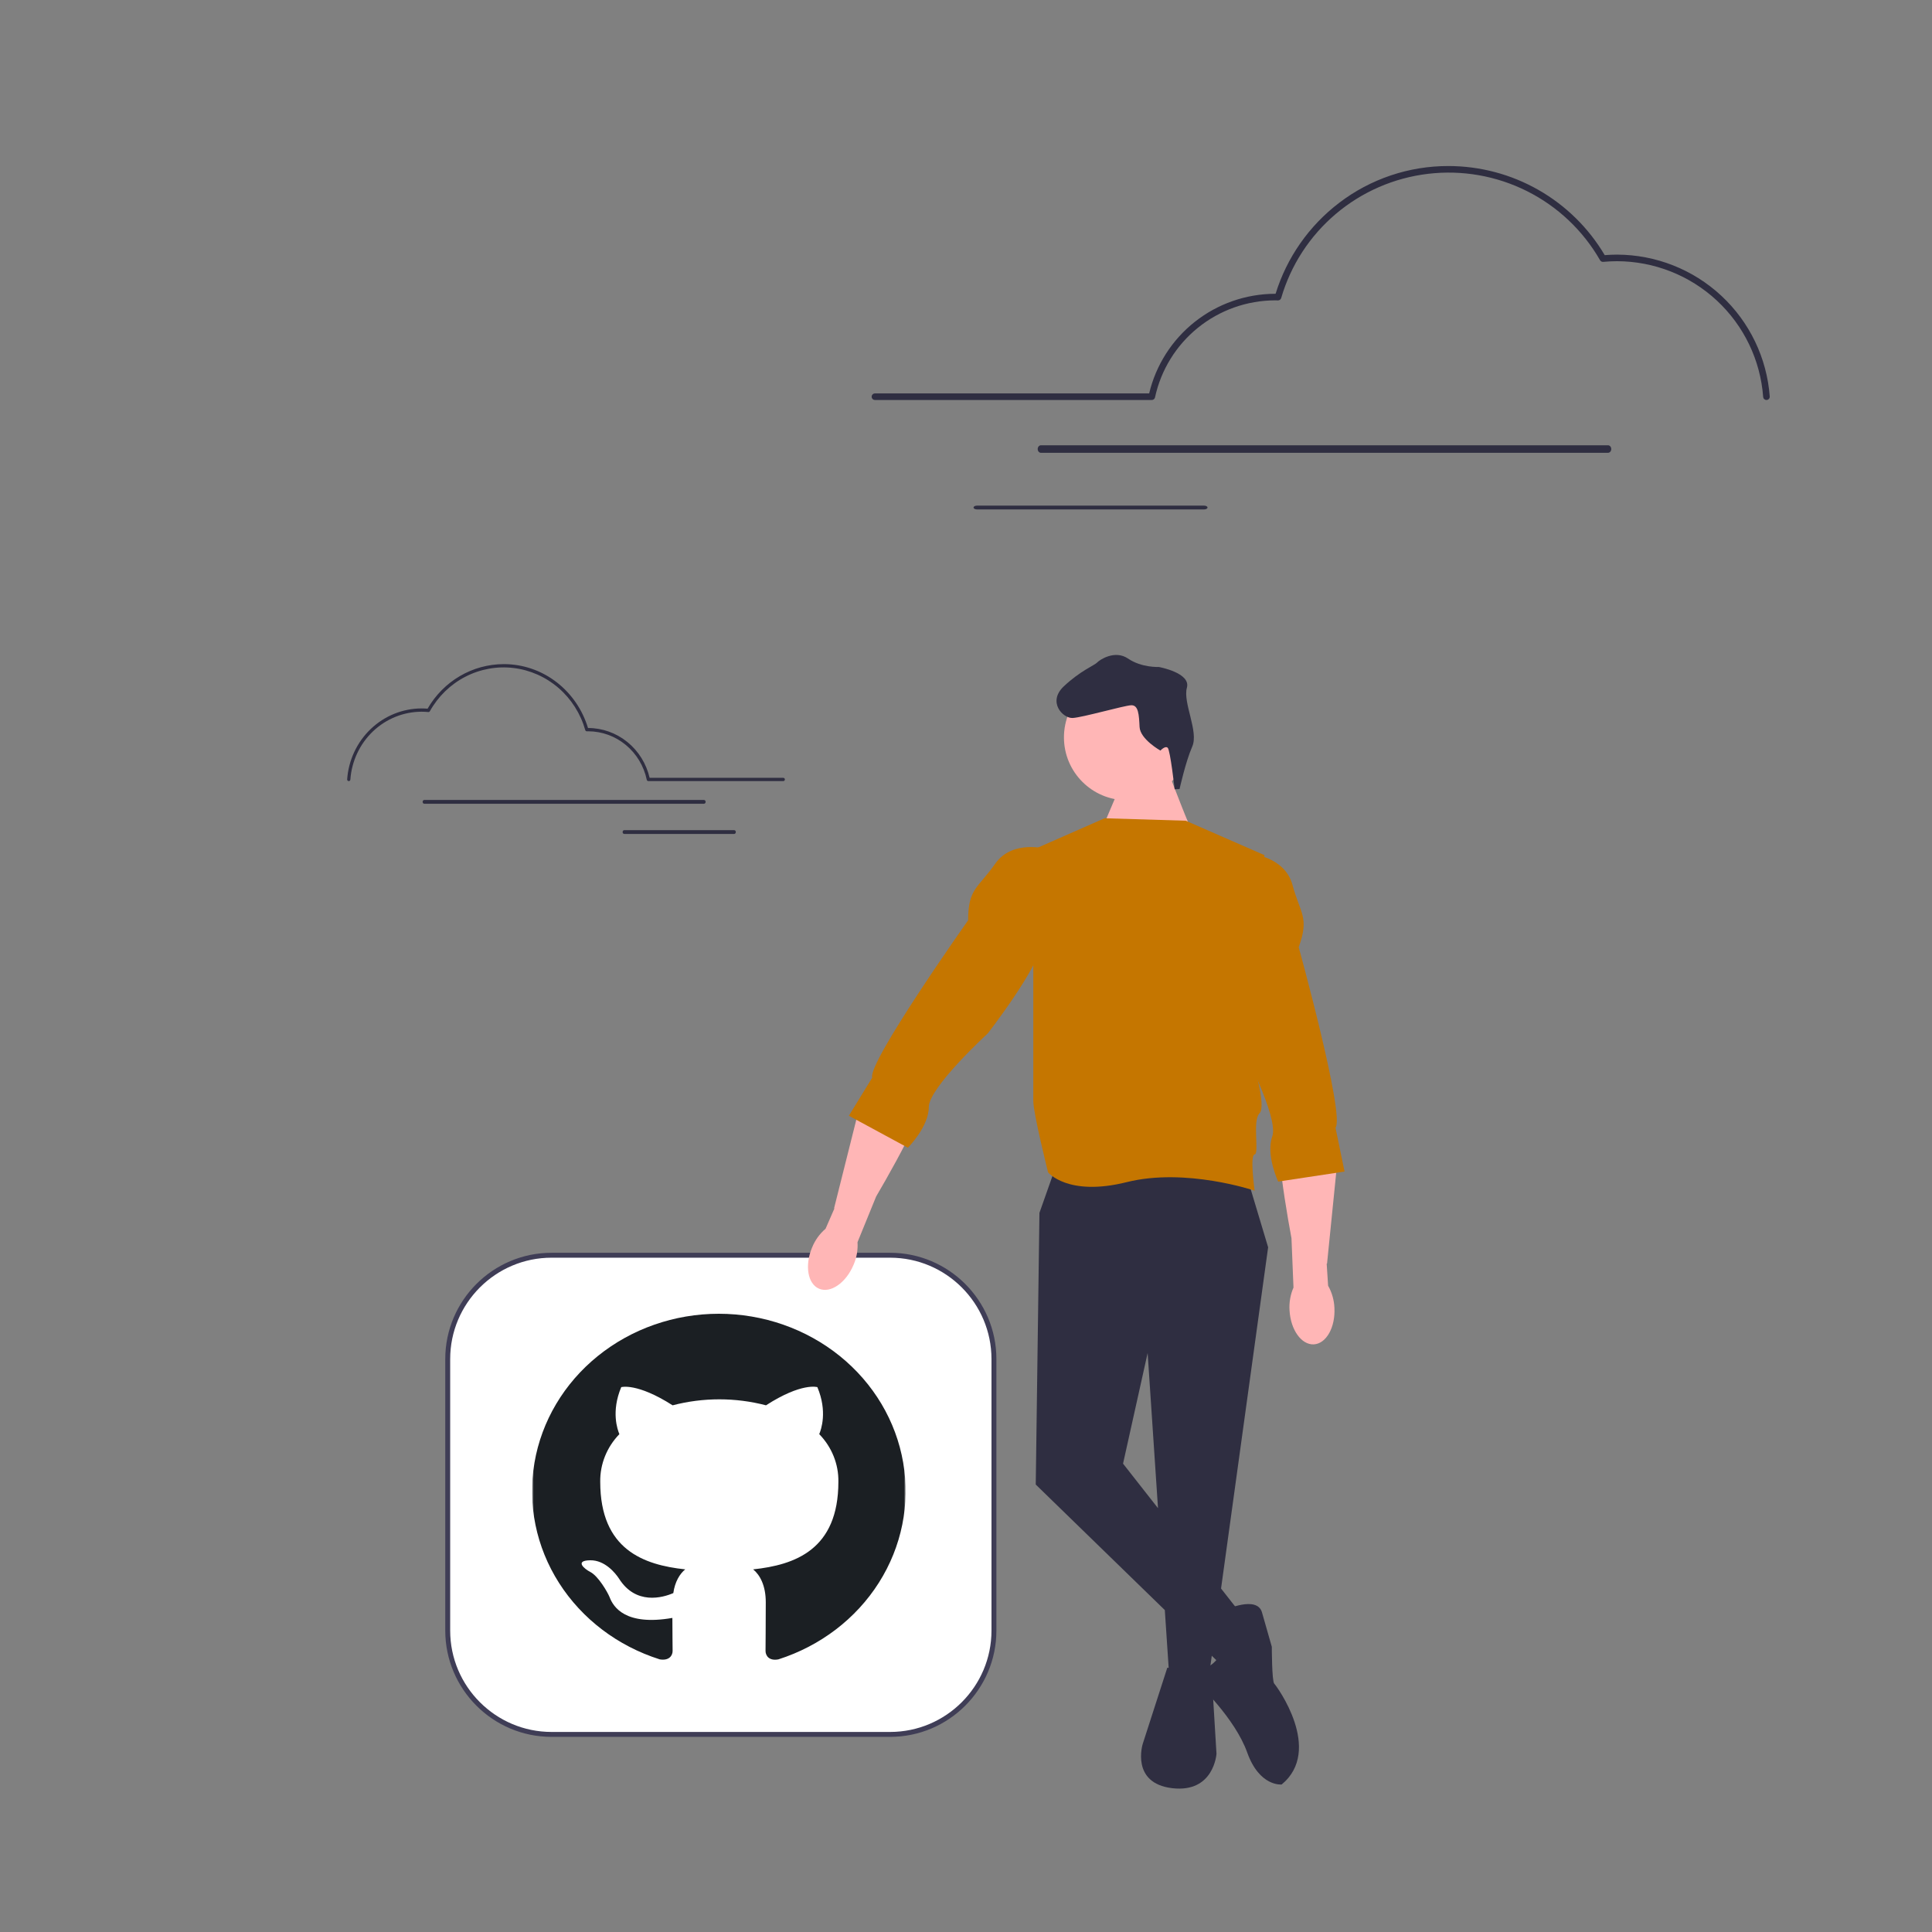 <svg width="512" height="512" viewBox="0 0 512 512" fill="none" xmlns="http://www.w3.org/2000/svg">
<rect x="0" y="0" width="512" height="512" fill="#808080" stroke="none"/>
<g clip-path="url(#clip0_2_11)">
<path d="M146.171 332.651H235.885C251.083 332.651 263.404 344.97 263.404 360.167V432.12C263.404 447.317 251.084 459.636 235.885 459.636H146.171C130.973 459.636 118.652 447.317 118.652 432.12V360.167C118.652 344.97 130.973 332.651 146.171 332.651Z" fill="white"/>
<path d="M118 432.12V360.167C118 344.636 130.638 332 146.171 332H235.885C251.418 332 264.056 344.636 264.056 360.167V432.12C264.056 447.651 251.418 460.287 235.885 460.287H146.171C130.638 460.287 118 447.651 118 432.12ZM146.171 333.303C131.356 333.303 119.303 345.354 119.303 360.167V432.12C119.303 446.933 131.356 458.984 146.171 458.984H235.885C250.7 458.984 262.753 446.933 262.753 432.12V360.167C262.753 345.354 250.7 333.303 235.885 333.303H146.171Z" fill="#3F3D56"/>
<path d="M316.191 220.756C315.54 220.105 310.327 206.422 310.327 206.422L297.945 205.771L292.28 219.125L316.191 220.756Z" fill="#FFB6B6"/>
<path d="M298.625 212.074C307.83 212.074 315.291 204.614 315.291 195.41C315.291 186.207 307.83 178.747 298.625 178.747C289.42 178.747 281.958 186.207 281.958 195.41C281.958 204.614 289.42 212.074 298.625 212.074Z" fill="#FFB6B6"/>
<path d="M330.202 310.997L336.067 330.544L320.427 443.915H309.839L304.135 358.561L297.619 387.881L330.854 430.233L322.382 440.006L274.485 393.42L275.462 321.422L279.372 310.346L330.202 310.997Z" fill="#2F2E41"/>
<path d="M312.598 209.099L311.296 209.164C311.296 209.164 310.132 198.783 309.449 198.165C308.766 197.546 307.529 198.912 307.529 198.912C307.529 198.912 302.162 195.914 302.001 192.66C301.841 189.407 301.713 186.803 299.76 186.9C297.807 186.996 286.871 190.144 284.267 190.272C281.664 190.4 277.534 186.037 281.898 181.908C286.262 177.779 290.103 176.285 290.721 175.603C291.34 174.92 295.414 172.11 298.974 174.544C302.533 176.978 307.089 176.753 307.089 176.753C307.089 176.753 315.647 178.289 314.538 182.258C313.428 186.226 317.718 193.843 315.958 197.844C314.198 201.845 312.598 209.099 312.598 209.099Z" fill="#2F2E41"/>
<path d="M309.349 441.961L321.079 443.264L322.382 464.766C322.382 464.766 321.73 475.19 310.652 473.887C299.574 472.584 302.832 462.159 302.832 462.159L309.349 441.961Z" fill="#2F2E41"/>
<path d="M324.663 426.649C324.663 426.649 333.135 422.74 334.438 427.301L337.045 436.423C337.045 436.423 337.045 445.544 337.696 446.196C338.348 446.848 350.729 463.788 339.651 472.91C339.651 472.91 333.786 473.562 330.528 464.44C327.27 455.318 317.495 446.196 317.495 446.196C317.495 446.196 315.601 441.635 318.829 441.961C322.056 442.287 326.618 434.468 325.315 431.862C324.011 429.255 324.663 426.649 324.663 426.649Z" fill="#2F2E41"/>
<path d="M217.072 341.526C214.04 340.249 213.21 335.353 215.217 330.588C215.992 328.673 217.215 326.973 218.783 325.628L221.125 320.257L221.042 320.2L227.775 293.367C229.341 287.128 233.652 281.865 239.572 279.347C243.094 277.85 246.436 277.579 247.408 281.167C249.02 287.121 238.517 306.299 232.185 317.089L227.251 329.194C227.385 331.256 227.022 333.319 226.194 335.213C224.188 339.976 220.104 342.802 217.072 341.526Z" fill="#FFB6B6"/>
<path d="M292.732 216.847L314.236 217.499L335.09 226.621L331.831 280.7C331.831 280.7 335.741 293.08 333.786 295.034C331.831 296.989 333.786 305.752 332.483 305.931C331.18 306.111 332.483 315.535 332.483 315.535C332.483 315.535 314.236 309.369 298.597 313.278C282.957 317.187 277.743 310.672 277.743 310.672C277.743 310.672 273.833 295.034 273.833 291.776V225.158L292.732 216.847Z" fill="#C57600"/>
<path d="M277.418 224.991C277.418 224.991 268.294 222.385 263.733 228.901C259.171 235.416 256.565 235.416 256.565 243.887C256.565 243.887 229.846 281.677 231.15 285.586L224.959 295.686L240.599 304.156C240.599 304.156 246.138 298.618 246.138 293.405C246.138 288.193 261.778 273.858 261.778 273.858C261.778 273.858 275.463 256.266 276.114 249.751C276.766 243.235 277.418 224.991 277.418 224.991Z" fill="#C57600"/>
<path d="M348.177 356.27C351.462 356.098 353.906 351.774 353.635 346.611C353.555 344.547 352.982 342.532 351.964 340.735L351.584 334.888L351.682 334.863L354.456 307.338C355.101 300.938 352.833 294.524 348.118 290.147C345.314 287.543 342.262 286.155 340.13 289.2C336.593 294.253 339.962 315.857 342.256 328.156L342.788 341.216C341.963 343.11 341.603 345.174 341.739 347.236C342.009 352.397 344.892 356.442 348.177 356.27Z" fill="#FFB6B6"/>
<path d="M330.97 226.175C330.97 226.175 340.437 226.819 342.516 234.496C344.595 242.173 347.047 243.057 344.172 251.025C344.172 251.025 356.477 295.639 353.924 298.874L356.319 310.474L338.732 313.135C338.732 313.135 335.402 306.045 337.171 301.142C338.94 296.239 329.094 277.448 329.094 277.448C329.094 277.448 322.193 256.257 323.792 249.907C325.391 243.557 330.97 226.175 330.97 226.175Z" fill="#C57600"/>
<path d="M468.127 106C467.906 106 467.694 105.916 467.532 105.766C467.371 105.616 467.273 105.41 467.257 105.191C466.537 95.433 462.149 86.306 454.97 79.636C447.791 72.967 438.351 69.247 428.54 69.22C427.364 69.22 426.13 69.28 424.874 69.397C424.707 69.412 424.539 69.38 424.391 69.303C424.242 69.226 424.119 69.108 424.035 68.963C419.533 61.104 412.808 54.741 404.702 50.668C396.596 46.595 387.466 44.993 378.453 46.063C369.439 47.132 360.941 50.824 354.019 56.679C347.096 62.535 342.056 70.293 339.528 78.987C339.473 79.171 339.36 79.331 339.205 79.445C339.05 79.558 338.862 79.618 338.67 79.614L338.378 79.606C338.226 79.6 338.073 79.595 337.918 79.595C330.468 79.618 323.25 82.181 317.461 86.859C311.672 91.536 307.661 98.046 306.093 105.31C306.052 105.505 305.945 105.68 305.789 105.806C305.634 105.931 305.44 106 305.24 106H231.872C231.641 106 231.419 105.908 231.255 105.745C231.092 105.582 231 105.361 231 105.13C231 104.899 231.092 104.678 231.255 104.515C231.419 104.352 231.641 104.26 231.872 104.26H304.54C306.323 96.761 310.585 90.078 316.639 85.288C322.694 80.498 330.19 77.88 337.918 77.855C337.961 77.855 338.003 77.856 338.045 77.856C341.006 68.284 346.883 59.868 354.86 53.779C363.194 47.406 373.411 43.967 383.914 44C392.27 44.016 400.478 46.202 407.729 50.343C414.981 54.484 421.026 60.437 425.268 67.616C426.387 67.526 427.485 67.48 428.54 67.48C438.792 67.508 448.657 71.396 456.158 78.365C463.66 85.335 468.246 94.872 468.998 105.069C469.006 105.183 468.991 105.298 468.955 105.406C468.919 105.514 468.861 105.614 468.786 105.701C468.711 105.787 468.62 105.858 468.517 105.909C468.415 105.96 468.303 105.99 468.189 105.998C468.168 105.999 468.147 106 468.127 106Z" fill="#2F2E41"/>
<path d="M426.132 120H275.868C275.637 119.999 275.417 119.894 275.254 119.706C275.091 119.519 275 119.265 275 119C275 118.735 275.091 118.481 275.254 118.294C275.417 118.106 275.637 118.001 275.868 118H426.132C426.362 118.001 426.583 118.106 426.746 118.294C426.909 118.481 427 118.735 427 119C427 119.265 426.909 119.519 426.746 119.706C426.583 119.894 426.362 119.999 426.132 120Z" fill="#2F2E41"/>
<path d="M319.127 135H258.873C258.641 135 258.419 134.947 258.256 134.854C258.092 134.76 258 134.633 258 134.5C258 134.367 258.092 134.24 258.256 134.146C258.419 134.053 258.641 134 258.873 134H319.127C319.359 134 319.581 134.053 319.744 134.146C319.908 134.24 320 134.367 320 134.5C320 134.633 319.908 134.76 319.744 134.854C319.581 134.947 319.359 135 319.127 135Z" fill="#2F2E41"/>
<path d="M92.426 207C92.533 207 92.637 206.958 92.715 206.883C92.794 206.808 92.842 206.705 92.849 206.596C93.2 201.716 95.339 197.153 98.838 193.818C102.337 190.483 106.938 188.623 111.72 188.61C112.293 188.61 112.894 188.64 113.507 188.699C113.588 188.706 113.67 188.69 113.742 188.651C113.815 188.613 113.875 188.554 113.916 188.482C116.11 184.552 119.387 181.37 123.339 179.334C127.29 177.298 131.739 176.497 136.132 177.031C140.526 177.566 144.667 179.412 148.041 182.34C151.415 185.267 153.872 189.147 155.104 193.493C155.131 193.585 155.186 193.666 155.261 193.722C155.337 193.779 155.428 193.809 155.522 193.807L155.664 193.803C155.739 193.8 155.813 193.798 155.889 193.798C159.52 193.809 163.038 195.091 165.859 197.429C168.681 199.768 170.636 203.023 171.4 206.655C171.42 206.752 171.472 206.84 171.548 206.903C171.624 206.966 171.718 207 171.816 207H207.575C207.688 207 207.796 206.954 207.875 206.873C207.955 206.791 208 206.68 208 206.565C208 206.45 207.955 206.339 207.875 206.257C207.796 206.176 207.688 206.13 207.575 206.13H172.157C171.288 202.38 169.211 199.039 166.26 196.644C163.309 194.249 159.655 192.94 155.889 192.928C155.868 192.928 155.847 192.928 155.827 192.928C154.384 188.142 151.519 183.934 147.631 180.889C143.569 177.703 138.59 175.983 133.471 176C129.398 176.008 125.397 177.101 121.863 179.172C118.329 181.242 115.383 184.219 113.315 187.808C112.77 187.763 112.234 187.74 111.72 187.74C106.723 187.754 101.915 189.698 98.259 193.183C94.603 196.667 92.368 201.436 92.001 206.535C91.997 206.592 92.004 206.649 92.022 206.703C92.04 206.757 92.068 206.807 92.104 206.85C92.141 206.893 92.185 206.929 92.235 206.954C92.285 206.98 92.34 206.995 92.395 206.999C92.406 207 92.416 207 92.426 207Z" fill="#2F2E41"/>
<path d="M112.428 213H186.572C186.685 213 186.794 212.947 186.875 212.853C186.955 212.759 187 212.632 187 212.5C187 212.368 186.955 212.241 186.875 212.147C186.794 212.053 186.685 212 186.572 212H112.428C112.315 212 112.206 212.053 112.125 212.147C112.045 212.241 112 212.368 112 212.5C112 212.632 112.045 212.759 112.125 212.853C112.206 212.947 112.315 213 112.428 213Z" fill="#2F2E41"/>
<path d="M165.422 221H194.578C194.69 221 194.797 220.947 194.876 220.854C194.955 220.76 195 220.633 195 220.5C195 220.367 194.955 220.24 194.876 220.146C194.797 220.053 194.69 220 194.578 220H165.422C165.31 220 165.203 220.053 165.124 220.146C165.044 220.24 165 220.367 165 220.5C165 220.633 165.044 220.76 165.124 220.854C165.203 220.947 165.31 221 165.422 221Z" fill="#2F2E41"/>
<g clip-path="url(#clip1_2_11)">
<mask id="mask0_2_11" style="mask-type:luminance" maskUnits="userSpaceOnUse" x="141" y="347" width="99" height="94">
<path d="M240 347H141V441H240V347Z" fill="white"/>
</mask>
<g mask="url(#mask0_2_11)">
<path fill-rule="evenodd" clip-rule="evenodd" d="M190.5 348.16C178.746 348.16 167.376 352.132 158.425 359.364C149.473 366.596 143.523 376.617 141.64 387.633C139.758 398.649 142.064 409.941 148.148 419.49C154.232 429.039 163.695 436.221 174.846 439.751C177.321 440.162 178.249 438.752 178.249 437.518C178.249 436.402 178.187 432.701 178.187 428.765C165.75 430.938 162.533 425.886 161.543 423.242C160.986 421.891 158.573 417.72 156.469 416.603C154.736 415.722 152.261 413.548 156.407 413.49C160.305 413.431 163.089 416.897 164.018 418.307C168.473 425.416 175.588 423.418 178.434 422.185C178.868 419.13 180.167 417.073 181.59 415.898C170.576 414.723 159.068 410.67 159.068 392.692C158.998 388.021 160.813 383.502 164.141 380.061C163.646 378.886 161.914 374.068 164.636 367.606C164.636 367.606 168.782 366.372 178.249 372.423C186.349 370.308 194.899 370.308 202.999 372.423C212.466 366.313 216.611 367.606 216.611 367.606C219.334 374.068 217.601 378.886 217.106 380.061C220.444 383.496 222.261 388.019 222.18 392.692C222.18 410.728 210.609 414.723 199.596 415.898C201.39 417.367 202.937 420.187 202.937 424.593C202.937 430.88 202.875 435.932 202.875 437.518C202.875 438.752 203.803 440.221 206.278 439.751C217.409 436.192 226.845 428.994 232.903 419.44C238.961 409.886 241.246 398.599 239.35 387.594C237.455 376.588 231.501 366.581 222.553 359.358C213.605 352.134 202.245 348.166 190.5 348.16Z" fill="#1B1F23"/>
</g>
</g>
</g>
<defs>
<clipPath id="clip0_2_11">
<rect width="438" height="436" fill="white" transform="translate(37 38)"/>
</clipPath>
<clipPath id="clip1_2_11">
<rect width="99" height="94" fill="white" transform="translate(141 347)"/>
</clipPath>
</defs>
</svg>
